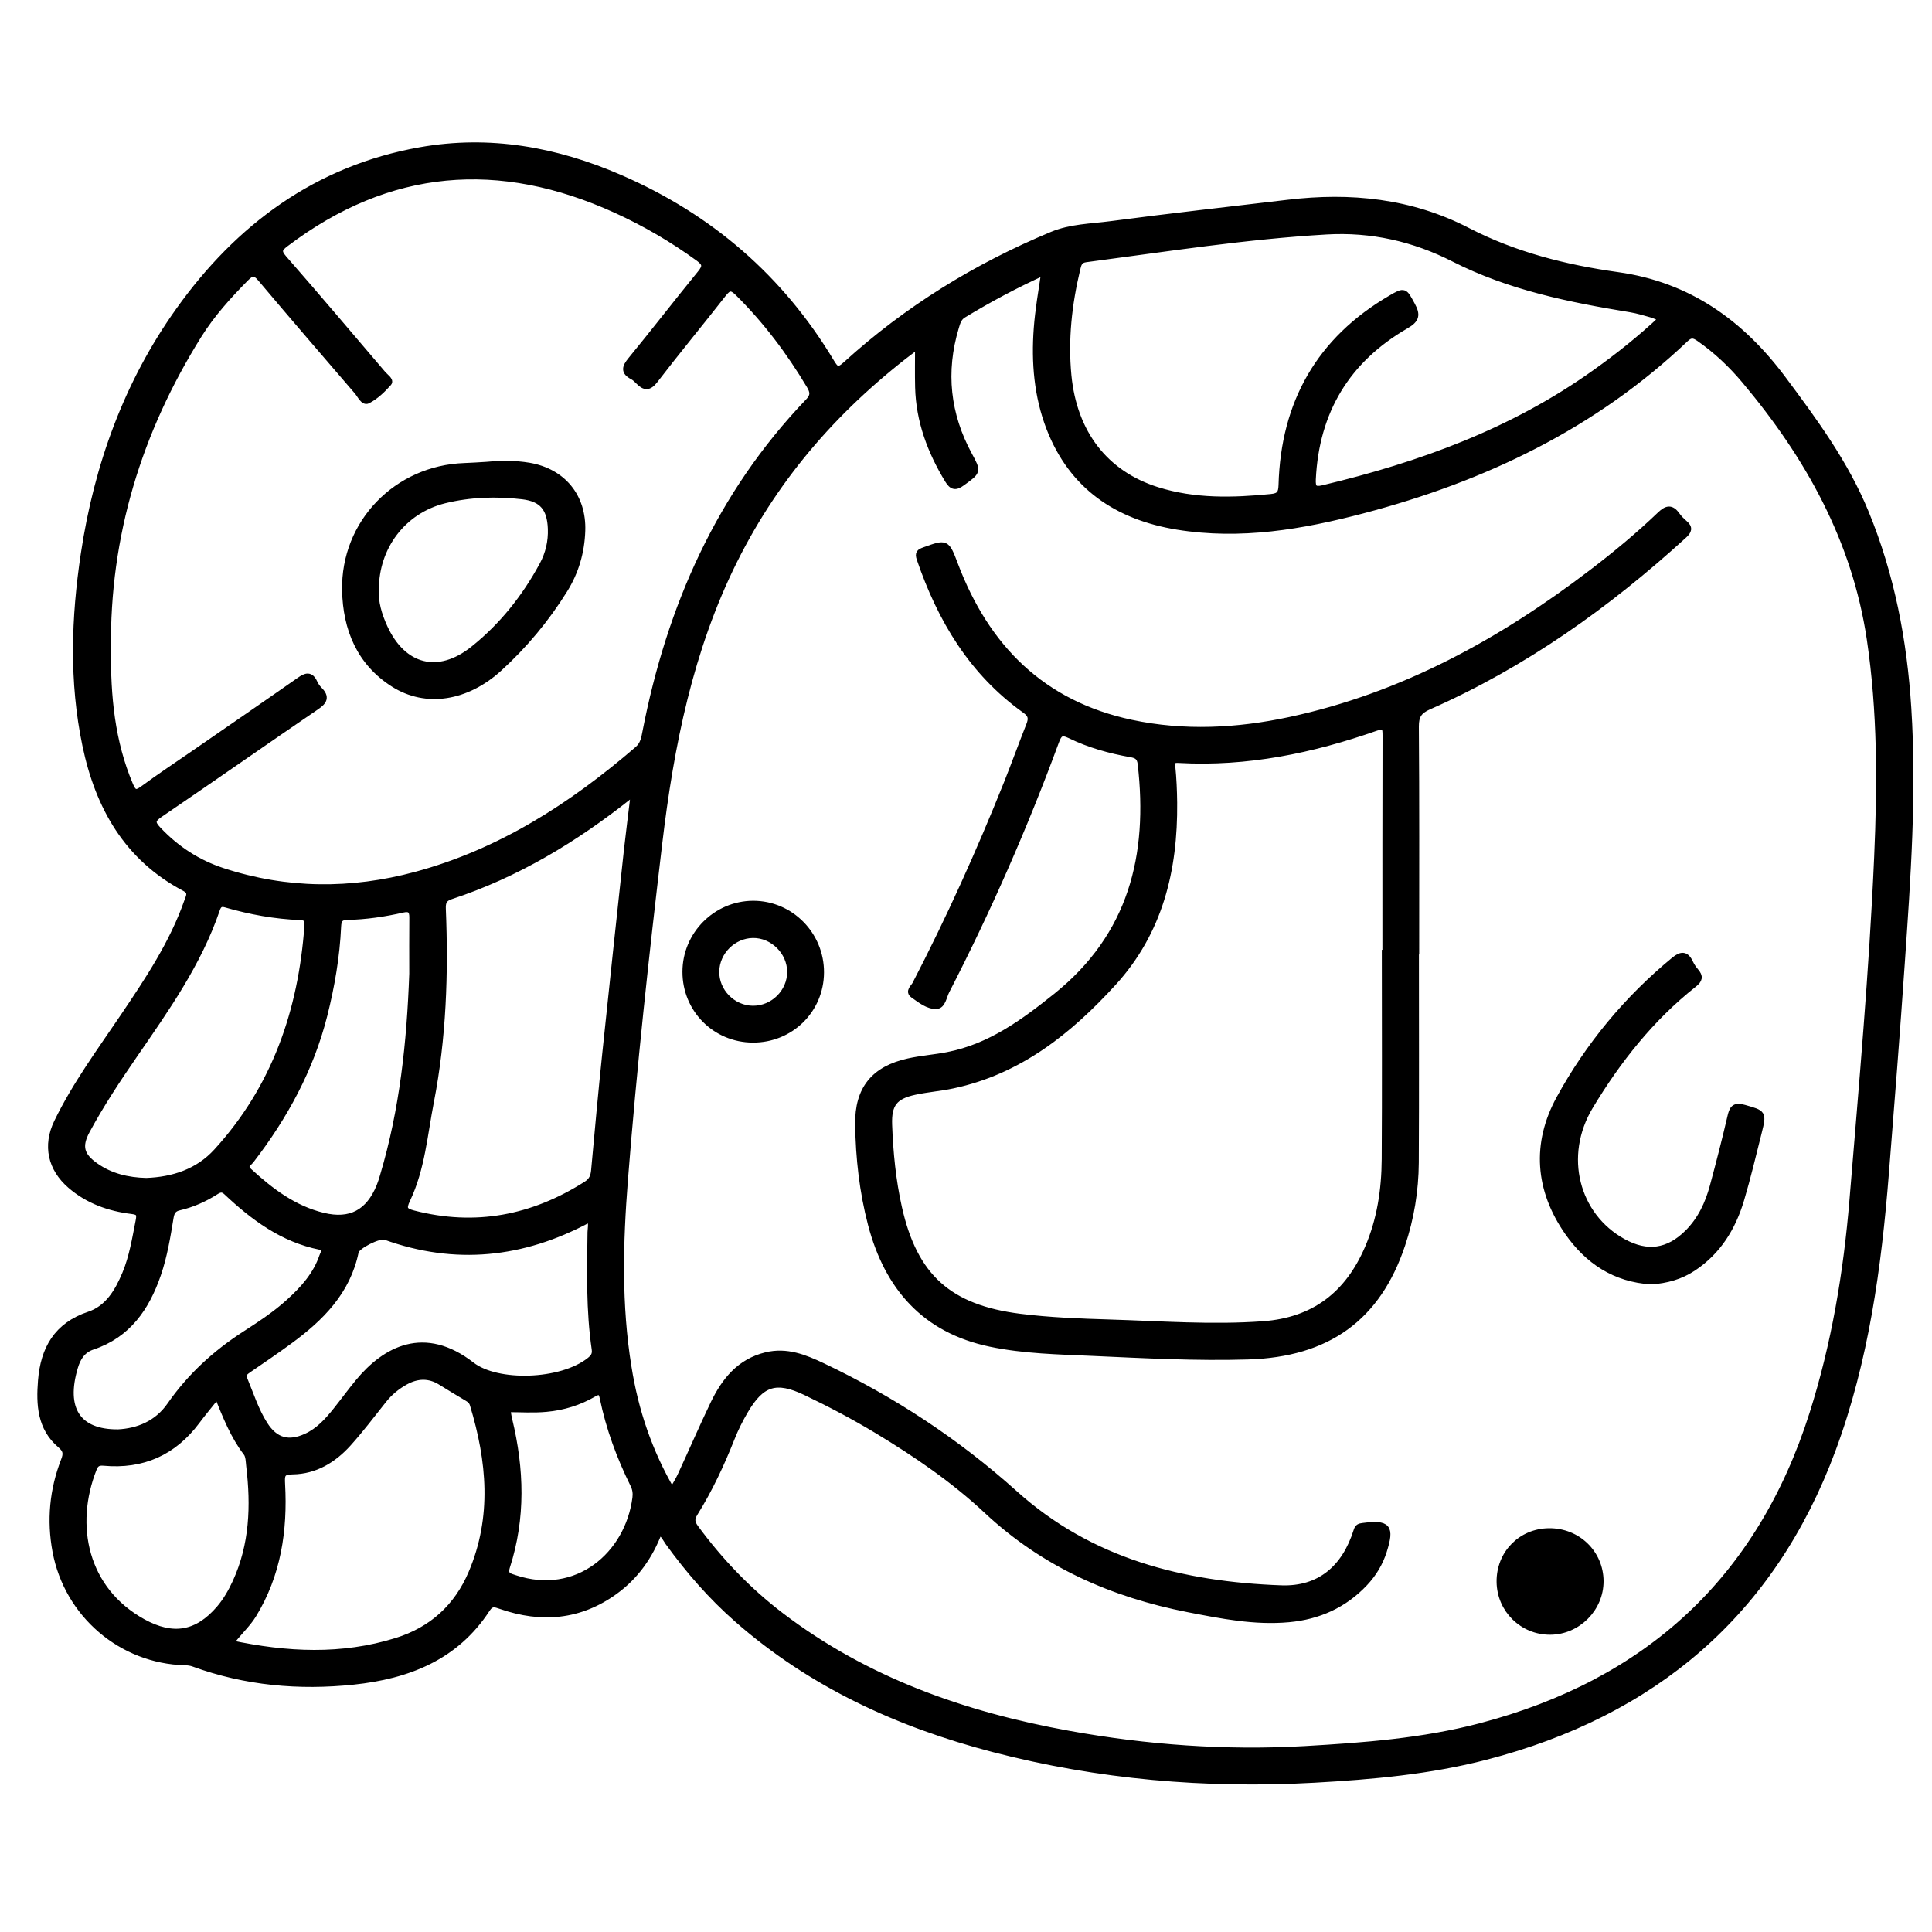 <?xml version="1.0" encoding="utf-8"?>
<!-- Generator: Adobe Illustrator 23.0.0, SVG Export Plug-In . SVG Version: 6.00 Build 0)  -->
<svg version="1.0" xmlns="http://www.w3.org/2000/svg" xmlns:xlink="http://www.w3.org/1999/xlink" x="0px" y="0px"
	 viewBox="0 0 3000 3000" style="enable-background:new 0 0 3000 3000;" xml:space="preserve">
<style type="text/css">
	.st0{stroke:#000000;stroke-width:10;stroke-miterlimit:10;}
</style>
<g id="Layer_1">
</g>
<g id="Layer_2">
	<g>
		<path class="st0" d="M1023.2,2378.6c-14.1,37.3-36.2,68.9-68.4,92.2c-54.5,39.6-114.2,44.6-176.7,22.9c-9.6-3.3-15.3-5.6-22.2,5
			c-48.6,74.7-122.9,103.3-207,112.2c-84.7,8.9-167.9,1.5-248.4-27.9c-4.1-1.5-8.7-2.1-13.2-2.2c-98.7-2.4-182.5-74.1-200.8-171.9
			c-9-48.3-4.6-95.4,13.1-141c4.1-10.5,3.6-16.4-5.7-24.3c-31.1-26.4-32.9-62.8-29.9-99.7c3.9-49,24.3-85.6,74.5-102.3
			c29.5-9.9,44.7-36.1,56.2-63.5c11-26.4,15.4-54.5,20.9-82.4c2.1-10.8,0.7-14.2-10.8-15.6c-35.2-4.3-67.9-15.8-95.3-39.5
			c-30.3-26.2-38.3-61.6-20.7-97.9c28.3-58.4,66.8-110.5,103-164.1c38.3-56.8,76.5-113.8,99.3-179.2c2.6-7.5,7.3-14.4-4.5-20.6
			c-89.3-47.2-133.8-126.3-153.7-221.6c-20.7-98.8-17.3-198.4-2.4-297.3c20.5-136.6,66.8-264.9,147.2-377.5
			C370.2,352.6,492,262.1,652.5,233.6c107.6-19.1,210.6-0.5,310.3,42.8c139.7,60.7,249.3,155.3,327.7,285.8
			c7.1,11.8,10.8,15.3,23.1,4c94.7-86.2,202.2-152.4,320.2-201.5c28.8-12,60.5-12.3,91-16.3c91.5-12.1,183.3-22.3,275-33.2
			c97.1-11.6,190.9-2.3,279.2,43.4c73.1,37.8,152.1,57.6,232.8,68.9c110.5,15.4,192.2,74.5,256.9,161.4
			c48.7,65.3,96.9,130.9,128.2,207.2c40.1,97.4,59.4,199.1,66,303.6c8.4,132.1-1,263.7-10.1,395.3c-7.5,109-16,217.9-24.7,326.8
			c-11.6,146-31.3,290.8-82.5,428.9c-94.3,254.4-277.9,409.3-538.3,476.9c-87.5,22.7-176.9,30.6-266.7,35.6
			c-168.4,9.3-334.7-5-498-47.5c-146.9-38.3-282.3-100.1-397.6-201.3c-40.6-35.6-75.7-76-107.3-119.7
			C1033.6,2389.1,1031.2,2381.8,1023.2,2378.6z M1043.5,2315.6c5.4-9.6,10.2-17.1,13.9-25.2c17.1-36.9,33.2-74.3,50.8-110.9
			c17.1-35.4,40.4-64.7,81.4-74.7c31.9-7.8,59.8,3.5,87.5,16.6c108.8,51.7,208.6,117.2,298.1,197.6
			c118.1,106.3,261.1,142.1,414.3,147.7c59.3,2.1,98.8-30.9,117.3-89.7c1.8-5.8,4.3-6.4,9.2-7.1c39-5.1,44.3,1.2,32.5,38.5
			c-6,18.9-15.9,35.2-29.4,49.6c-32.1,34.1-72,51.8-118.1,56c-52.9,4.8-104.2-5.5-155.7-15.5c-118-23.1-223.7-69.6-312.7-152.8
			c-51.5-48.2-109.9-88.1-170.4-124.6c-36-21.7-73.1-41.3-111-59.4c-45.9-21.9-68.8-14.9-94.7,29.4c-7.8,13.3-14.8,27.3-20.5,41.7
			c-16,40.4-34.3,79.6-57.2,116.4c-5.9,9.4-5,15.2,1.1,23.5c37.8,51.4,81.4,97,132.2,135.8c132.7,101.3,285.2,154.7,447.3,184
			c121.2,21.9,243.4,30.8,366.7,23.8c91.8-5.3,183.2-12.1,272.5-35.5c259.9-68.1,434.2-227.9,516-485.2
			c34.4-108.3,53-219.9,62.3-332.8c14.6-177.2,30.5-354.3,38.3-532.1c5-113.2,5.3-226.1-11.5-338.7
			c-23.1-154.2-95.7-283.8-194.2-401.1c-20.8-24.8-44.3-47.1-71.1-65.7c-8-5.5-13.2-6.7-21.2,0.9
			c-142.3,135.3-313.3,216.9-501.3,266.2c-94.3,24.8-189.6,41.1-287.6,25.2c-93.7-15.3-163.6-62.4-198.6-153
			c-19.1-49.5-23.4-101.7-19.5-154.6c2.1-28.6,7.1-56.8,11.7-87.9c-45.7,20.7-86.5,42.7-126.3,66.8c-7.3,4.4-9.4,11.9-11.6,19.4
			c-20.8,69.1-13.6,135.4,20.8,198.7c13.8,25.4,13.5,24.9-10.6,42.4c-10.2,7.5-15.4,7.1-22.2-4.1c-27-44.4-44.7-91.6-46-144
			c-0.5-20.7-0.1-41.4-0.1-65.2c-122.7,91.2-218.9,200.1-285.7,334c-69.1,138.5-98.9,287.9-116.9,439.8
			c-20.7,174-39.6,348.2-53.3,522.8c-7.6,96.9-10.1,193.8,5.6,290.3C986.3,2190.4,1007.6,2254.2,1043.5,2315.6z M167.3,1008.5
			c-0.6,72.2,5.8,143.2,34.5,210.7c5,11.8,9,14.3,20,6.2c26-19.1,52.9-37,79.5-55.3c54.7-37.8,109.6-75.5,164.1-113.7
			c9.6-6.7,16.6-9.2,22.5,3.6c1.9,4.1,4.5,8,7.7,11.2c11.3,11.3,7.6,17.9-4.7,26.2c-81.1,55.3-161.5,111.7-242.7,166.9
			c-12.8,8.7-12.7,13.7-2.7,24.3c28.2,29.9,61.4,51.5,100.2,64.2c99.3,32.5,199.7,32.9,300,5.9c131.4-35.4,242.6-107.1,344.6-195
			c8.8-7.6,10.4-17.3,12.3-27.4c37.7-193.8,114.6-368.4,252.7-512.6c8.7-9,7.8-15.4,2-25.1c-31.3-52.5-67.7-100.8-111.2-143.9
			c-10.4-10.3-15.1-8.8-23.3,1.7c-35,44.8-71.3,88.6-105.9,133.7c-9.5,12.4-16.1,11.3-25.4,1.8c-2.7-2.8-5.6-5.6-9-7.4
			c-13.8-7.2-11.8-14.2-2.8-25.2c36.5-44.5,71.6-90,108-134.6c8.3-10.2,8.8-15.4-2.7-23.8c-40.4-29.4-83.3-54.5-128.6-75.1
			c-181-82.4-352.4-69.1-512.8,52.4c-10.2,7.7-12.7,12.1-3,23.2c51.9,59.3,102.8,119.6,154,179.6c3.6,4.2,12,9.7,8.7,13.5
			c-9.3,10.5-20,20.8-32.3,27.2c-6.4,3.3-11.3-8.3-16.1-13.9c-50.1-58.3-100.4-116.5-150-175.4c-9.3-11.1-14.4-9.6-23.7-0.2
			c-26.9,27.3-52.5,55.6-72.8,88.1C215.2,669.4,165.2,831.4,167.3,1008.5z M2580.7,494.6c-7.4-3-11.8-5.3-16.5-6.6
			c-10.6-3-21.1-6.2-31.9-8c-94.6-15.5-188.1-34.3-274.5-78.3c-62.4-31.8-128.4-46.7-198.4-42.6c-125.3,7.3-249.2,26.8-373.4,43.1
			c-10.5,1.4-11.7,8-13.6,15.7c-13,54.4-19.1,109.3-13.7,165.3c8.7,89.5,57.3,152.7,138.2,178.1c58,18.2,117.2,16.7,176.7,10.8
			c13.4-1.3,16.3-5.9,16.7-18.9c3.5-127.6,58.8-225.3,169.8-290c21.1-12.3,20.4-11.2,32.2,10.4c8.4,15.4,7.1,22.5-9.4,32
			c-91.4,52.9-139.7,132.8-144.7,238.7c-0.6,13,2.4,17.4,15.9,14.2c151.2-35.9,295.4-88.4,423-179.7
			C2512.8,553.4,2546.9,526.3,2580.7,494.6z M984.3,1232.9c-3.9,1.7-5.8,2.2-7.2,3.2c-84.1,66.8-174.8,121.7-277.3,155.4
			c-10.9,3.6-12.9,9.5-12.5,20c4.1,100.3,0.7,200.3-18.5,299.2c-10,51.2-13.9,104-36.7,151.9c-6.7,14-4.6,18.2,9.8,21.9
			c96.4,24.9,185.4,7.6,268.6-45.3c8.9-5.6,11.6-12.6,12.4-22.2c5.5-60.4,11-120.9,17.3-181.2c10.9-105.3,22.3-210.5,33.6-315.7
			C977,1291.6,980.7,1263.1,984.3,1232.9z M357.4,2551.8c88.2,18.8,173.4,22.9,258.2-3.5c55.1-17.1,94.3-52.7,116.8-105.7
			c36.9-86.8,28.7-174.3,2.1-261.8c-1.4-4.7-4.5-7.5-8.6-9.9c-13.9-8.2-27.7-16.6-41.4-25.1c-18.3-11.4-36.8-10.5-55.1-0.4
			c-13.1,7.3-24.5,16.6-33.9,28.5c-18.1,22.7-35.6,46-55.1,67.6c-22.8,25.2-51.3,42.5-86.1,42.9c-17.3,0.2-17.3,6.3-16.6,20.2
			c3.9,71.7-6.3,140.5-44.7,203.1C383.6,2522.9,369.9,2534.7,357.4,2551.8z M916.2,1894.2c-1.4,0-2.8-0.4-3.8,0.1
			c-101,53.9-205.4,65.1-314.1,25.9c-9.5-3.4-44.5,14.3-46.3,23.3c-12.7,62-53.8,102.9-102.2,138.4c-20.8,15.3-42.2,29.8-63.5,44.4
			c-5.7,3.9-10.5,7.2-7.1,15.4c9.9,23.8,17.6,48.6,31.6,70.5c16.3,25.5,37.3,31.4,64.9,18.7c19.4-8.9,33.2-24.3,46.2-40.5
			c11.7-14.6,22.7-29.8,34.6-44.2c42-50.8,102.4-83.4,175.8-26.4c39.7,30.9,139,28.1,183.4-7.1c6.1-4.9,9.3-9.2,8.1-17.6
			c-8.8-60.4-7.4-121.2-6.5-181.9C917.5,1906.8,919.4,1900.3,916.2,1894.2z M227,1834.1c42.1-1.5,80.7-14.2,109.5-45.8
			c90.6-99.1,131.8-218.7,141.2-350.8c0.6-8.5-1.1-13.4-11-13.8c-39.6-1.5-78.3-8.6-116.3-19.6c-8.2-2.4-11.6,1-14,8.3
			c-28.3,83.1-78.5,153.9-127.6,225.2c-26.4,38.3-52.1,77.1-74.2,118.1c-13.1,24.3-9.1,38.9,13.5,54.8
			C171.5,1827.1,198.3,1833.4,227,1834.1z M640.5,1511.9c0-29.1-0.2-58.2,0.1-87.3c0.1-11-3.8-15.1-15.2-12.5
			c-28.4,6.5-57.2,10.7-86.4,11.4c-11,0.2-13.8,4.6-14.3,15.2c-2.1,46.6-10,92.5-21.4,137.7c-21.1,83.5-61.4,157.3-113.6,225.1
			c-3.8,4.9-12.2,9-3.2,17.3c33.7,31,69.7,58.3,115,69.3c42.9,10.5,71.4-5.2,88.1-46c2.2-5.4,3.9-10.9,5.5-16.5
			C625.7,1723.2,636.7,1618,640.5,1511.9z M183.5,2224.5c30.4-1.6,60.4-13,80.8-42.4c31.1-44.7,70.2-80.5,115.8-110
			c23.8-15.4,47.7-31,68.8-50.2c22.2-20.1,42.1-42.2,51.9-71.2c1.7-4.9,7.6-12.8-3.8-15.1c-58.1-11.7-103.3-45.4-145.2-84.8
			c-6.2-5.8-10.8-4.5-16.9-0.6c-17.5,11.2-36.4,19.6-56.7,24.3c-8.9,2-12.1,6.8-13.6,15.8c-4.9,29.9-9.8,59.9-19.7,88.7
			c-17.8,51.6-46.5,93.5-101.3,111.8c-15.5,5.2-23.1,16.9-27.6,32.2C96.8,2187.4,120,2225.1,183.5,2224.5z M337.5,2166.4
			c-12,15.1-22.4,27.4-32,40.3c-36.1,48.4-84.3,69.8-144.2,64.3c-8.9-0.8-12.9,1.6-16,9.4c-35,88.3-14.1,188.4,76.5,238.4
			c46.7,25.7,84.5,19.3,119-20.9c10.6-12.4,18.5-26.4,25.3-41.1c26.5-57.9,28.6-118.6,21.2-180.4c-0.8-7-0.7-15.5-4.5-20.5
			C362.8,2229.8,351,2199.8,337.5,2166.4z M789,2187.8c-0.4,3.1-0.8,4.4-0.7,5.6c0.6,3.8,1.3,7.7,2.2,11.4
			c18.4,76.2,20.8,152.3-3.5,227.7c-4.5,14,3.8,15.4,12.4,18.2c96.7,32.2,176.2-36.4,187.6-124.7c0.9-7.2,0.1-13.9-3.3-20.7
			c-21.3-43-37.8-87.8-47.5-134.9c-2.1-10-5.7-11.3-14.3-6.3c-22.7,13.2-47.5,20.9-73.4,23.2C828.8,2189.2,808.7,2187.8,789,2187.8z
			"/>
		<path class="st0" d="M2198.3,1469.7c0,111.9,0.4,223.8-0.2,335.7c-0.3,43.5-7.3,86.3-21.2,127.7
			c-37.9,113-115.3,169.2-239.1,172.9c-80.2,2.4-160.4-1.9-240.5-5.5c-53.4-2.4-107-3.3-159.5-14.3c-101.7-21.3-159.4-87.6-185-185
			c-13.3-50.8-19.2-103-19.9-155.4c-0.8-54.5,24.3-85.4,77.5-97.3c20.1-4.5,40.9-5.9,61.2-9.9c65.7-12.8,117.5-50.7,168.4-91.5
			c117.3-94,148-218.5,131.6-360.9c-1.3-10.9-6.3-13.8-15.7-15.4c-32.6-5.8-64.5-14.6-94.1-29.1c-14.5-7.1-17.9-2.2-22.6,10.5
			c-48.7,132.3-105.3,261.2-169.8,386.5c-4.3,8.4-6,22.6-15.2,23c-13.2,0.6-25-9.2-36-16.9c-7.8-5.4,0.7-11.4,3.2-16.2
			c52.7-101.6,99.7-205.8,142.2-312c12-30,22.9-60.4,34.8-90.4c4-10.2,3.7-16.3-6.7-23.7c-82.3-58.7-131.2-140.9-163.3-234.8
			c-3-8.8-0.3-10.4,7.1-13.1c33.9-12.2,34-12.6,47,21.8c48.8,129.4,135.7,216.7,273.9,246.2c82.3,17.5,164.7,13.2,246.5-4.3
			c175.5-37.6,328.4-121.8,469.6-229.6c36.5-27.9,71.9-57.2,105.1-89c10.2-9.8,17.3-12,26.1,0.4c3.3,4.7,7.6,8.9,12,12.7
			c8.2,6.9,6.2,11.8-1.1,18.4c-118.8,108.4-248.4,200.6-396.1,265.7c-15.3,6.8-20.4,14.4-20.3,31.3c0.9,113.8,0.5,227.7,0.5,341.6
			C2198.6,1469.7,2198.5,1469.7,2198.3,1469.7z M2150.7,1479.9c0.3,0,0.6,0,0.9,0c0-112.5-0.1-225.1,0.2-337.6
			c0-12-0.5-17.6-15.4-12.4c-99,34.7-200.3,55.8-306,49.8c-8.2-0.5-11.4,1.2-10.4,10.6c1.9,18.6,2.7,37.4,2.9,56.1
			c1,104.1-22.1,200.3-94.3,279.5c-68.6,75.2-146.1,137.3-248.9,159.2c-19.6,4.2-39.7,5.7-59.2,9.9c-31.6,6.8-41.4,19.3-40.2,51.6
			c1.6,43.3,5.8,86.4,15.3,128.8c24.1,107.6,78.1,155.8,188.2,169.6c46.3,5.8,92.8,7.5,139.3,8.9c79.4,2.4,158.8,8.5,238.5,2.7
			c79.5-5.8,131.9-47,162.6-118.4c19-44,26-90.7,26.3-138.1C2151.2,1693.3,2150.7,1586.6,2150.7,1479.9z"/>
		<path class="st0" d="M2564.2,1989.4c-56.8-3.4-98.7-31.8-129.7-76.2c-45.9-65.8-51.1-137.4-13-207.1
			c45.2-82.7,105-154.9,178.3-215.2c11.5-9.4,18.4-8.8,24.6,4.6c2.1,4.6,5.2,9,8.5,12.9c7,8.1,6,12.9-2.9,19.9
			c-66.3,52.4-118,117.9-161.1,189.5c-46.4,77.1-21.9,170.3,51.3,210.6c37.4,20.6,70.2,16.1,100.5-14c20.3-20.2,32-45.3,39.3-72.4
			c9.6-35.5,18.8-71.2,27.1-107c2.9-12.7,5.4-19.1,21.2-14.5c29.3,8.5,29.9,7.4,22.4,37.6c-8.8,35-17.1,70.2-27.4,104.8
			c-12.9,43.1-35.5,80.2-74.1,105.8C2609.2,1982.1,2587,1987.8,2564.2,1989.4z"/>
		<path class="st0" d="M1169,1613.9c-58.2-0.2-104.4-46.7-104.3-104.9c0-57.7,47.1-105,104.6-105.3c58.1-0.2,105.6,47.8,105.2,106.5
			C1274.2,1568.3,1227.5,1614.2,1169,1613.9z M1169.1,1566.7c31.6,0.2,58.2-26,58.2-57.5c0-31.3-27.1-58.1-58.2-57.7
			c-30.6,0.4-56.7,26.2-57.2,56.8C1111.2,1539.6,1137.6,1566.5,1169.1,1566.7z"/>
		<path class="st0" d="M2328.9,2456.3c-0.5-43.7,32.9-77.9,76.4-78.3c44.3-0.4,79.5,33.8,79.7,77.2c0.1,42.4-35.3,78-77.8,78.2
			C2364.2,2533.6,2329.4,2499.4,2328.9,2456.3z"/>
		<path class="st0" d="M755.9,722.1c21.9-2,43.7-2.3,65.7,1.4c52,9,84,47.5,82.2,100.7c-1.1,32.9-10,63.7-27.5,91.7
			c-28.2,45.3-62,85.9-101.4,121.8c-50.5,46-113.3,56.2-163.7,24.2c-52.5-33.3-73.8-85.6-75-145.2c-2.1-104.9,80-189,184.9-192.7
			C732.6,723.6,744.2,722.8,755.9,722.1z M583.3,915.1c-1.2,20.2,4.8,39.9,13.4,58.9c28.9,63.3,83.9,77.7,138.5,34
			c44.8-35.8,80.2-80.3,107.5-130.9c9.3-17.3,13.7-36.1,13-56c-1.2-31.6-13.2-47.1-44.4-50.8c-40.6-4.8-81.8-3.4-121.2,6.3
			C625.4,792.7,583.4,849.2,583.3,915.1z"/>
	</g>
</g>
</svg>
